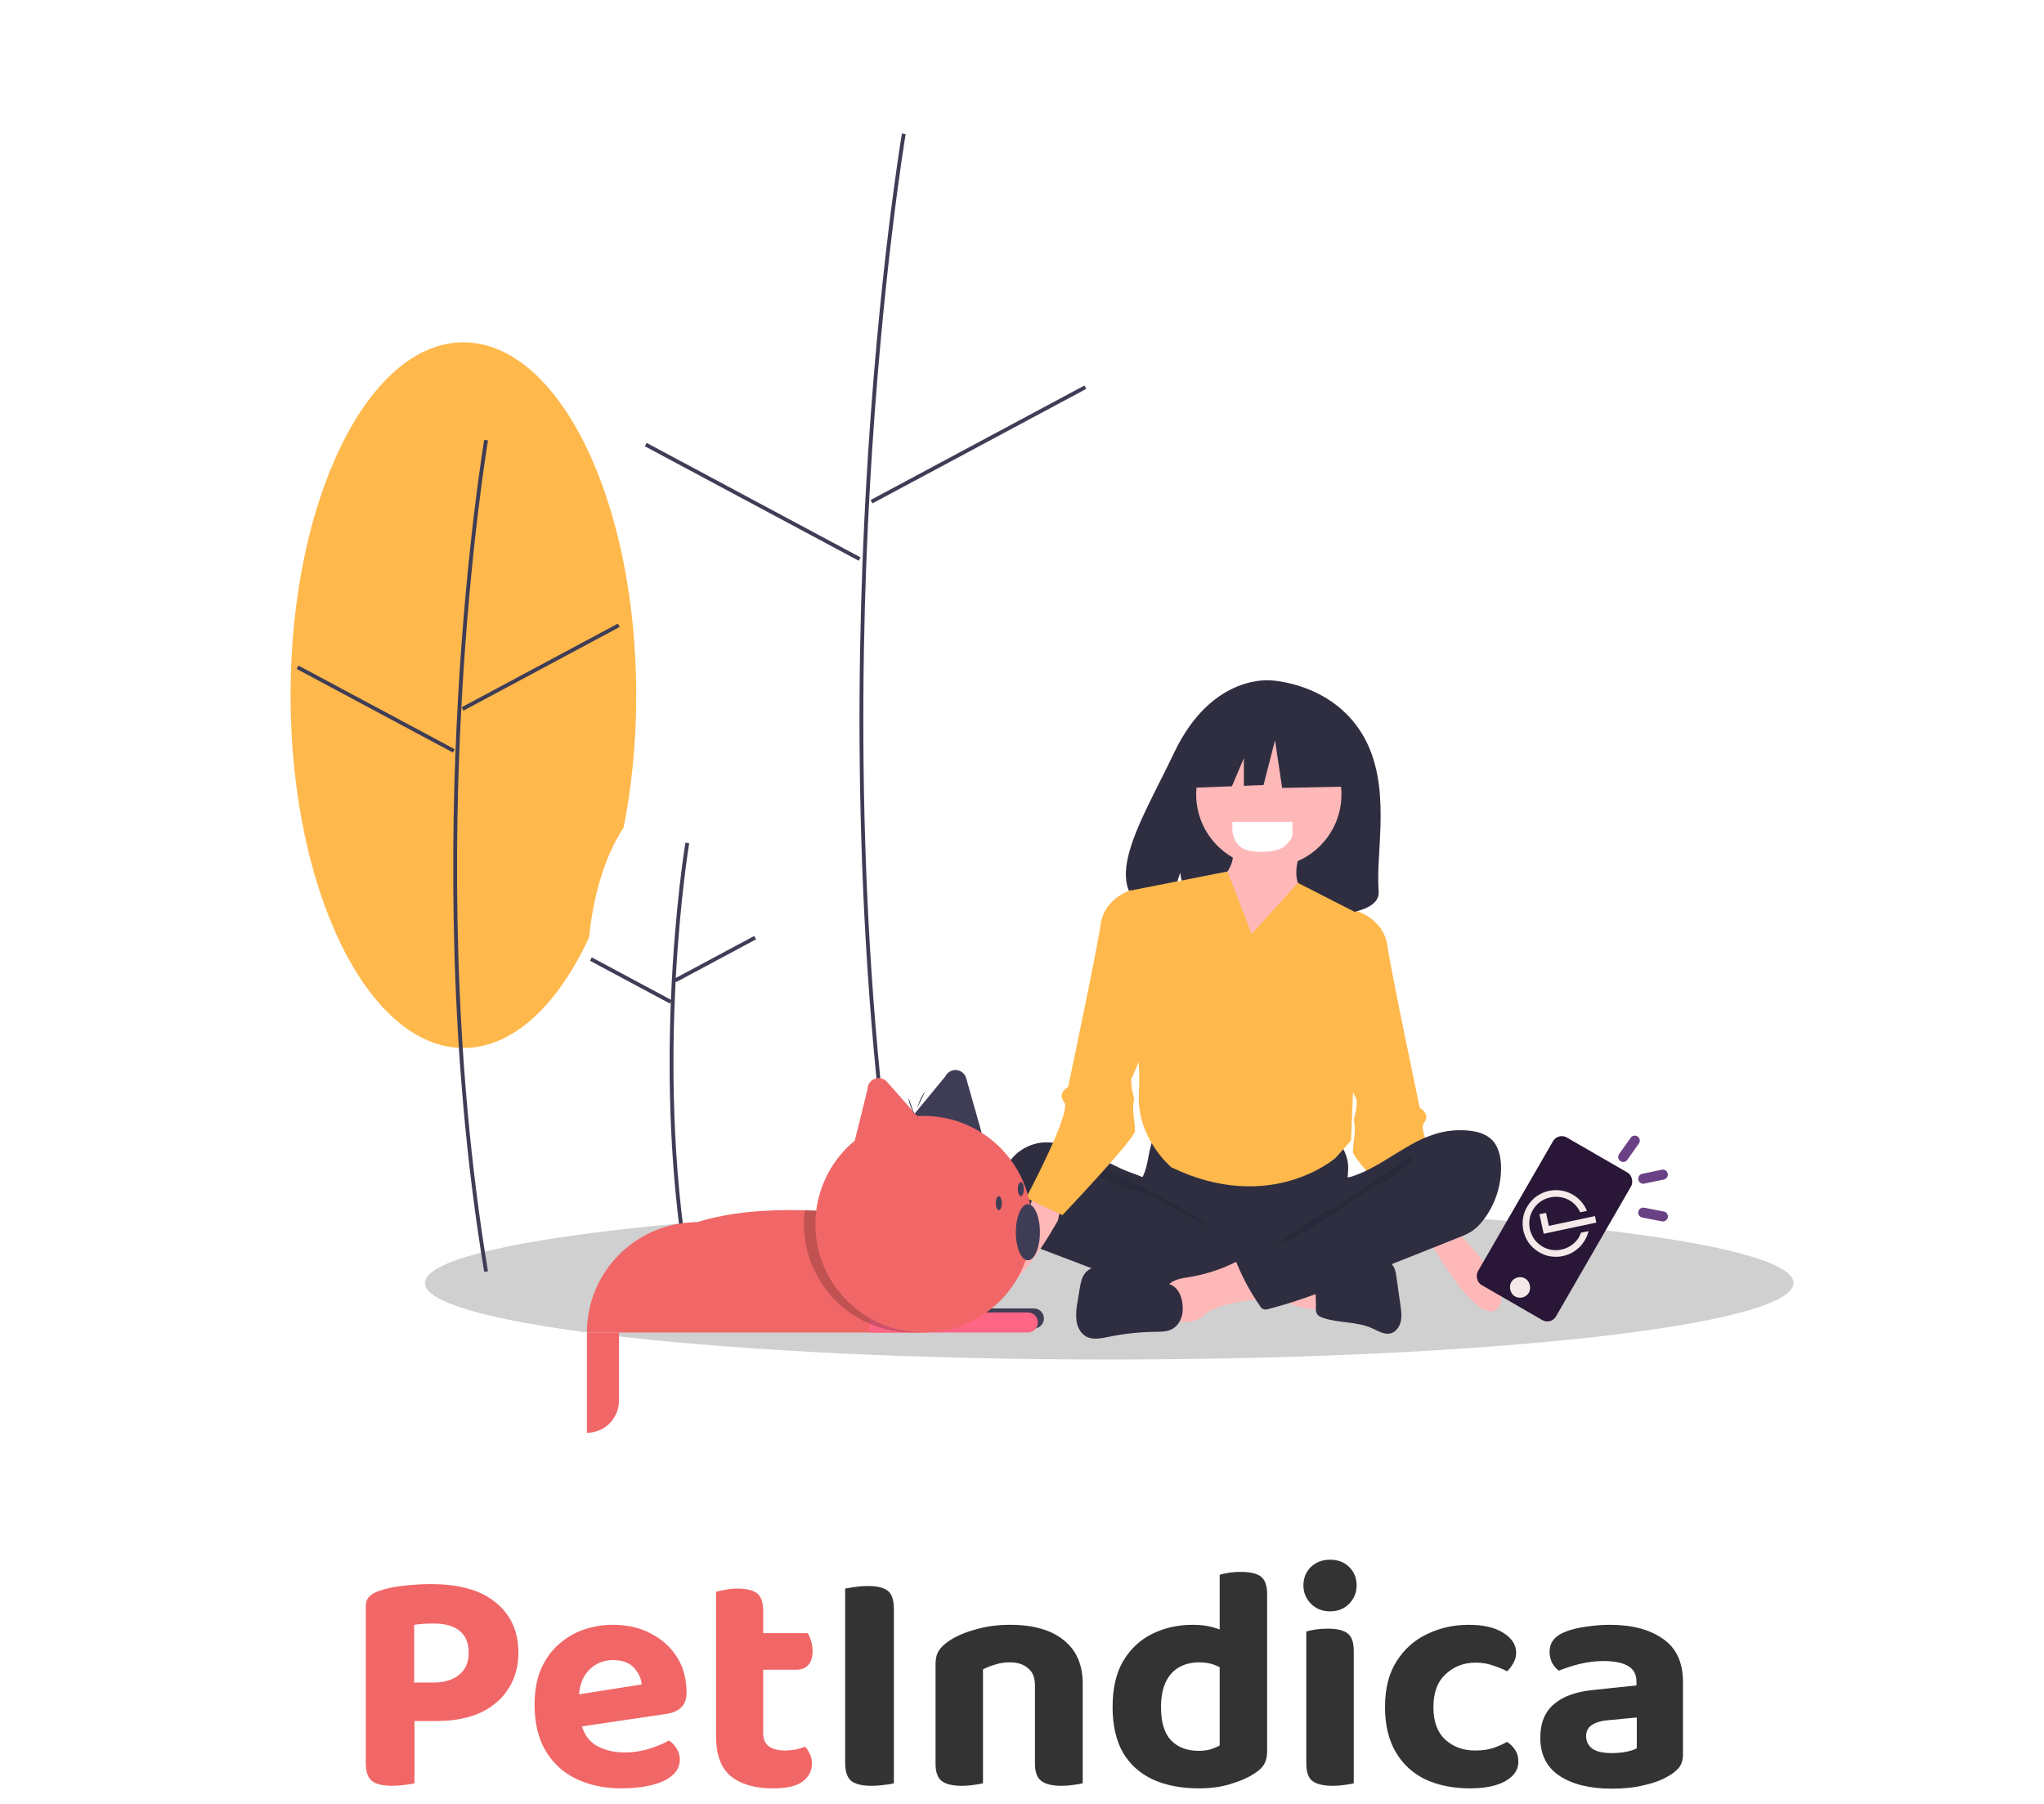 <svg width="204" height="180" viewBox="0 0 204 180" fill="none" xmlns="http://www.w3.org/2000/svg">
<g filter="url(#filter0_i_37_87)">
<path d="M41.338 163.889H43.258C44.346 163.889 45.2 163.633 45.818 163.121C46.458 162.609 46.778 161.873 46.778 160.913C46.778 159.953 46.48 159.227 45.882 158.737C45.285 158.246 44.421 158.001 43.29 158.001C42.906 158.001 42.554 158.011 42.234 158.033C41.936 158.054 41.637 158.086 41.338 158.129V163.889ZM43.578 167.729H36.506V156.273C36.506 155.867 36.624 155.547 36.858 155.313C37.093 155.078 37.402 154.897 37.786 154.769C38.49 154.513 39.333 154.331 40.314 154.225C41.296 154.118 42.181 154.065 42.97 154.065C45.85 154.065 48.026 154.683 49.498 155.921C50.992 157.137 51.738 158.801 51.738 160.913C51.738 162.278 51.408 163.473 50.746 164.497C50.106 165.521 49.178 166.321 47.962 166.897C46.746 167.451 45.285 167.729 43.578 167.729ZM36.506 165.585H41.37V173.937C41.178 174.001 40.869 174.054 40.442 174.097C40.016 174.161 39.578 174.193 39.13 174.193C38.17 174.193 37.488 174.022 37.082 173.681C36.698 173.339 36.506 172.742 36.506 171.889V165.585ZM56.298 168.529L56.106 165.329L64.042 164.081C64 163.483 63.744 162.929 63.274 162.417C62.805 161.905 62.112 161.649 61.194 161.649C60.234 161.649 59.434 161.979 58.794 162.641C58.154 163.281 57.813 164.198 57.77 165.393L57.93 167.601C58.122 168.774 58.624 169.617 59.434 170.129C60.245 170.619 61.205 170.865 62.314 170.865C63.21 170.865 64.053 170.737 64.842 170.481C65.632 170.225 66.272 169.958 66.762 169.681C67.082 169.873 67.338 170.139 67.53 170.481C67.744 170.822 67.85 171.185 67.85 171.569C67.85 172.209 67.594 172.742 67.082 173.169C66.592 173.595 65.898 173.915 65.002 174.129C64.128 174.342 63.125 174.449 61.994 174.449C60.352 174.449 58.869 174.139 57.546 173.521C56.245 172.902 55.221 171.974 54.474 170.737C53.728 169.499 53.354 167.953 53.354 166.097C53.354 164.731 53.568 163.547 53.994 162.545C54.442 161.542 55.029 160.721 55.754 160.081C56.501 159.419 57.333 158.929 58.25 158.609C59.189 158.289 60.16 158.129 61.162 158.129C62.634 158.129 63.914 158.427 65.002 159.025C66.112 159.601 66.976 160.39 67.594 161.393C68.213 162.395 68.522 163.558 68.522 164.881C68.522 165.542 68.341 166.043 67.978 166.385C67.616 166.726 67.114 166.939 66.474 167.025L56.298 168.529ZM71.466 165.521H76.17V168.945C76.17 169.542 76.362 169.979 76.746 170.257C77.13 170.534 77.674 170.673 78.378 170.673C78.698 170.673 79.04 170.641 79.402 170.577C79.786 170.491 80.106 170.395 80.362 170.289C80.533 170.481 80.682 170.715 80.81 170.993C80.96 171.27 81.034 171.59 81.034 171.953C81.034 172.678 80.736 173.275 80.138 173.745C79.541 174.214 78.538 174.449 77.13 174.449C75.338 174.449 73.941 174.043 72.938 173.233C71.957 172.422 71.466 171.099 71.466 169.265V165.521ZM74.474 162.609V158.961H80.618C80.725 159.131 80.832 159.377 80.938 159.697C81.045 160.017 81.098 160.369 81.098 160.753C81.098 161.393 80.949 161.862 80.65 162.161C80.373 162.459 79.989 162.609 79.498 162.609H74.474ZM76.17 166.321H71.466V154.833C71.68 154.769 71.978 154.705 72.362 154.641C72.746 154.555 73.151 154.513 73.578 154.513C74.496 154.513 75.157 154.673 75.562 154.993C75.968 155.313 76.17 155.899 76.17 156.753V166.321Z" fill="#F16767"/>
<path d="M84.35 160.433H89.214V173.937C89.022 174.001 88.713 174.054 88.286 174.097C87.859 174.161 87.422 174.193 86.974 174.193C86.014 174.193 85.332 174.022 84.926 173.681C84.542 173.339 84.35 172.742 84.35 171.889V160.433ZM89.214 166.577H84.35V154.513C84.564 154.47 84.883 154.417 85.31 154.353C85.758 154.289 86.195 154.257 86.622 154.257C87.54 154.257 88.201 154.417 88.606 154.737C89.011 155.057 89.214 155.665 89.214 156.561V166.577ZM108.06 164.017V167.025H103.292V164.177C103.292 163.387 103.057 162.811 102.588 162.449C102.14 162.065 101.542 161.873 100.796 161.873C100.262 161.873 99.772 161.947 99.324 162.097C98.876 162.225 98.47 162.385 98.108 162.577V167.025H93.372V162.033C93.372 161.499 93.478 161.062 93.692 160.721C93.926 160.358 94.257 160.038 94.684 159.761C95.366 159.291 96.241 158.907 97.308 158.609C98.374 158.289 99.548 158.129 100.828 158.129C103.132 158.129 104.913 158.641 106.172 159.665C107.43 160.667 108.06 162.118 108.06 164.017ZM93.372 165.553H98.108V173.937C97.894 174.001 97.596 174.054 97.212 174.097C96.828 174.161 96.412 174.193 95.964 174.193C95.068 174.193 94.406 174.033 93.98 173.713C93.574 173.393 93.372 172.817 93.372 171.985V165.553ZM103.292 165.553H108.06V173.937C107.846 174.001 107.548 174.054 107.164 174.097C106.78 174.161 106.364 174.193 105.916 174.193C105.02 174.193 104.358 174.033 103.932 173.713C103.505 173.393 103.292 172.817 103.292 171.985V165.553ZM121.73 170.161V160.529H126.466V170.769C126.466 171.281 126.359 171.718 126.146 172.081C125.933 172.422 125.591 172.731 125.122 173.009C124.546 173.393 123.789 173.723 122.85 174.001C121.933 174.299 120.866 174.449 119.65 174.449C117.879 174.449 116.343 174.15 115.042 173.553C113.762 172.955 112.77 172.059 112.066 170.865C111.383 169.649 111.042 168.145 111.042 166.353C111.042 164.475 111.394 162.939 112.098 161.745C112.823 160.529 113.794 159.622 115.01 159.025C116.226 158.427 117.57 158.129 119.042 158.129C119.81 158.129 120.493 158.214 121.09 158.385C121.687 158.555 122.178 158.758 122.562 158.993V162.897C122.263 162.641 121.869 162.406 121.378 162.193C120.887 161.979 120.322 161.873 119.682 161.873C118.935 161.873 118.274 162.033 117.698 162.353C117.122 162.673 116.674 163.163 116.354 163.825C116.034 164.486 115.874 165.329 115.874 166.353C115.874 167.846 116.205 168.945 116.866 169.649C117.549 170.353 118.466 170.705 119.618 170.705C120.087 170.705 120.503 170.651 120.866 170.545C121.229 170.417 121.517 170.289 121.73 170.161ZM126.466 161.457L121.73 161.489V153.137C121.922 153.073 122.21 153.009 122.594 152.945C122.978 152.881 123.394 152.849 123.842 152.849C124.781 152.849 125.453 153.009 125.858 153.329C126.263 153.649 126.466 154.235 126.466 155.089V161.457ZM130.087 154.193C130.087 153.467 130.332 152.859 130.823 152.369C131.335 151.878 131.975 151.633 132.743 151.633C133.532 151.633 134.172 151.878 134.663 152.369C135.153 152.859 135.399 153.467 135.399 154.193C135.399 154.897 135.153 155.505 134.663 156.017C134.172 156.529 133.532 156.785 132.743 156.785C131.975 156.785 131.335 156.529 130.823 156.017C130.332 155.505 130.087 154.897 130.087 154.193ZM130.375 165.521H135.111V173.937C134.919 174.001 134.631 174.054 134.247 174.097C133.863 174.161 133.447 174.193 132.999 174.193C132.081 174.193 131.409 174.033 130.983 173.713C130.577 173.393 130.375 172.817 130.375 171.985V165.521ZM135.111 167.985H130.375V158.801C130.567 158.737 130.855 158.673 131.239 158.609C131.644 158.545 132.071 158.513 132.519 158.513C133.436 158.513 134.097 158.673 134.503 158.993C134.908 159.291 135.111 159.878 135.111 160.753V167.985ZM147.253 161.905C146.101 161.905 145.109 162.289 144.277 163.057C143.467 163.803 143.061 164.902 143.061 166.353C143.061 167.782 143.456 168.859 144.245 169.585C145.035 170.31 146.027 170.673 147.221 170.673C147.925 170.673 148.533 170.587 149.045 170.417C149.579 170.225 150.037 170.022 150.421 169.809C150.784 170.065 151.061 170.353 151.253 170.673C151.445 170.971 151.541 171.345 151.541 171.793C151.541 172.582 151.115 173.222 150.261 173.713C149.408 174.203 148.224 174.449 146.709 174.449C145.024 174.449 143.541 174.15 142.261 173.553C140.981 172.934 139.989 172.017 139.285 170.801C138.581 169.585 138.229 168.102 138.229 166.353C138.229 164.497 138.613 162.971 139.381 161.777C140.149 160.561 141.163 159.654 142.421 159.057C143.701 158.438 145.088 158.129 146.581 158.129C148.053 158.129 149.205 158.395 150.037 158.929C150.891 159.462 151.317 160.123 151.317 160.913C151.317 161.297 151.221 161.649 151.029 161.969C150.859 162.267 150.656 162.534 150.421 162.769C150.016 162.555 149.547 162.363 149.013 162.193C148.501 162.001 147.915 161.905 147.253 161.905ZM160.863 170.929C161.354 170.929 161.834 170.886 162.303 170.801C162.794 170.694 163.146 170.577 163.359 170.449V167.377L160.671 167.633C159.946 167.675 159.37 167.825 158.943 168.081C158.516 168.337 158.303 168.721 158.303 169.233C158.303 169.745 158.506 170.161 158.911 170.481C159.316 170.779 159.967 170.929 160.863 170.929ZM160.671 158.129C162.89 158.129 164.66 158.598 165.983 159.537C167.306 160.454 167.967 161.883 167.967 163.825V171.089C167.967 171.622 167.828 172.059 167.551 172.401C167.274 172.721 166.922 172.998 166.495 173.233C165.855 173.617 165.055 173.915 164.095 174.129C163.156 174.363 162.079 174.481 160.863 174.481C158.687 174.481 156.948 174.054 155.647 173.201C154.367 172.347 153.727 171.078 153.727 169.393C153.727 167.942 154.175 166.833 155.071 166.065C155.967 165.275 157.3 164.795 159.071 164.625L163.327 164.177V163.793C163.327 163.067 163.039 162.545 162.463 162.225C161.908 161.905 161.108 161.745 160.063 161.745C159.252 161.745 158.452 161.841 157.663 162.033C156.895 162.225 156.202 162.449 155.583 162.705C155.327 162.534 155.103 162.278 154.911 161.937C154.74 161.574 154.655 161.201 154.655 160.817C154.655 159.921 155.146 159.27 156.127 158.865C156.746 158.609 157.46 158.427 158.271 158.321C159.103 158.193 159.903 158.129 160.671 158.129Z" fill="white"/>
<path d="M84.35 160.433H89.214V173.937C89.022 174.001 88.713 174.054 88.286 174.097C87.859 174.161 87.422 174.193 86.974 174.193C86.014 174.193 85.332 174.022 84.926 173.681C84.542 173.339 84.35 172.742 84.35 171.889V160.433ZM89.214 166.577H84.35V154.513C84.564 154.47 84.883 154.417 85.31 154.353C85.758 154.289 86.195 154.257 86.622 154.257C87.54 154.257 88.201 154.417 88.606 154.737C89.011 155.057 89.214 155.665 89.214 156.561V166.577ZM108.06 164.017V167.025H103.292V164.177C103.292 163.387 103.057 162.811 102.588 162.449C102.14 162.065 101.542 161.873 100.796 161.873C100.262 161.873 99.772 161.947 99.324 162.097C98.876 162.225 98.47 162.385 98.108 162.577V167.025H93.372V162.033C93.372 161.499 93.478 161.062 93.692 160.721C93.926 160.358 94.257 160.038 94.684 159.761C95.366 159.291 96.241 158.907 97.308 158.609C98.374 158.289 99.548 158.129 100.828 158.129C103.132 158.129 104.913 158.641 106.172 159.665C107.43 160.667 108.06 162.118 108.06 164.017ZM93.372 165.553H98.108V173.937C97.894 174.001 97.596 174.054 97.212 174.097C96.828 174.161 96.412 174.193 95.964 174.193C95.068 174.193 94.406 174.033 93.98 173.713C93.574 173.393 93.372 172.817 93.372 171.985V165.553ZM103.292 165.553H108.06V173.937C107.846 174.001 107.548 174.054 107.164 174.097C106.78 174.161 106.364 174.193 105.916 174.193C105.02 174.193 104.358 174.033 103.932 173.713C103.505 173.393 103.292 172.817 103.292 171.985V165.553ZM121.73 170.161V160.529H126.466V170.769C126.466 171.281 126.359 171.718 126.146 172.081C125.933 172.422 125.591 172.731 125.122 173.009C124.546 173.393 123.789 173.723 122.85 174.001C121.933 174.299 120.866 174.449 119.65 174.449C117.879 174.449 116.343 174.15 115.042 173.553C113.762 172.955 112.77 172.059 112.066 170.865C111.383 169.649 111.042 168.145 111.042 166.353C111.042 164.475 111.394 162.939 112.098 161.745C112.823 160.529 113.794 159.622 115.01 159.025C116.226 158.427 117.57 158.129 119.042 158.129C119.81 158.129 120.493 158.214 121.09 158.385C121.687 158.555 122.178 158.758 122.562 158.993V162.897C122.263 162.641 121.869 162.406 121.378 162.193C120.887 161.979 120.322 161.873 119.682 161.873C118.935 161.873 118.274 162.033 117.698 162.353C117.122 162.673 116.674 163.163 116.354 163.825C116.034 164.486 115.874 165.329 115.874 166.353C115.874 167.846 116.205 168.945 116.866 169.649C117.549 170.353 118.466 170.705 119.618 170.705C120.087 170.705 120.503 170.651 120.866 170.545C121.229 170.417 121.517 170.289 121.73 170.161ZM126.466 161.457L121.73 161.489V153.137C121.922 153.073 122.21 153.009 122.594 152.945C122.978 152.881 123.394 152.849 123.842 152.849C124.781 152.849 125.453 153.009 125.858 153.329C126.263 153.649 126.466 154.235 126.466 155.089V161.457ZM130.087 154.193C130.087 153.467 130.332 152.859 130.823 152.369C131.335 151.878 131.975 151.633 132.743 151.633C133.532 151.633 134.172 151.878 134.663 152.369C135.153 152.859 135.399 153.467 135.399 154.193C135.399 154.897 135.153 155.505 134.663 156.017C134.172 156.529 133.532 156.785 132.743 156.785C131.975 156.785 131.335 156.529 130.823 156.017C130.332 155.505 130.087 154.897 130.087 154.193ZM130.375 165.521H135.111V173.937C134.919 174.001 134.631 174.054 134.247 174.097C133.863 174.161 133.447 174.193 132.999 174.193C132.081 174.193 131.409 174.033 130.983 173.713C130.577 173.393 130.375 172.817 130.375 171.985V165.521ZM135.111 167.985H130.375V158.801C130.567 158.737 130.855 158.673 131.239 158.609C131.644 158.545 132.071 158.513 132.519 158.513C133.436 158.513 134.097 158.673 134.503 158.993C134.908 159.291 135.111 159.878 135.111 160.753V167.985ZM147.253 161.905C146.101 161.905 145.109 162.289 144.277 163.057C143.467 163.803 143.061 164.902 143.061 166.353C143.061 167.782 143.456 168.859 144.245 169.585C145.035 170.31 146.027 170.673 147.221 170.673C147.925 170.673 148.533 170.587 149.045 170.417C149.579 170.225 150.037 170.022 150.421 169.809C150.784 170.065 151.061 170.353 151.253 170.673C151.445 170.971 151.541 171.345 151.541 171.793C151.541 172.582 151.115 173.222 150.261 173.713C149.408 174.203 148.224 174.449 146.709 174.449C145.024 174.449 143.541 174.15 142.261 173.553C140.981 172.934 139.989 172.017 139.285 170.801C138.581 169.585 138.229 168.102 138.229 166.353C138.229 164.497 138.613 162.971 139.381 161.777C140.149 160.561 141.163 159.654 142.421 159.057C143.701 158.438 145.088 158.129 146.581 158.129C148.053 158.129 149.205 158.395 150.037 158.929C150.891 159.462 151.317 160.123 151.317 160.913C151.317 161.297 151.221 161.649 151.029 161.969C150.859 162.267 150.656 162.534 150.421 162.769C150.016 162.555 149.547 162.363 149.013 162.193C148.501 162.001 147.915 161.905 147.253 161.905ZM160.863 170.929C161.354 170.929 161.834 170.886 162.303 170.801C162.794 170.694 163.146 170.577 163.359 170.449V167.377L160.671 167.633C159.946 167.675 159.37 167.825 158.943 168.081C158.516 168.337 158.303 168.721 158.303 169.233C158.303 169.745 158.506 170.161 158.911 170.481C159.316 170.779 159.967 170.929 160.863 170.929ZM160.671 158.129C162.89 158.129 164.66 158.598 165.983 159.537C167.306 160.454 167.967 161.883 167.967 163.825V171.089C167.967 171.622 167.828 172.059 167.551 172.401C167.274 172.721 166.922 172.998 166.495 173.233C165.855 173.617 165.055 173.915 164.095 174.129C163.156 174.363 162.079 174.481 160.863 174.481C158.687 174.481 156.948 174.054 155.647 173.201C154.367 172.347 153.727 171.078 153.727 169.393C153.727 167.942 154.175 166.833 155.071 166.065C155.967 165.275 157.3 164.795 159.071 164.625L163.327 164.177V163.793C163.327 163.067 163.039 162.545 162.463 162.225C161.908 161.905 161.108 161.745 160.063 161.745C159.252 161.745 158.452 161.841 157.663 162.033C156.895 162.225 156.202 162.449 155.583 162.705C155.327 162.534 155.103 162.278 154.911 161.937C154.74 161.574 154.655 161.201 154.655 160.817C154.655 159.921 155.146 159.27 156.127 158.865C156.746 158.609 157.46 158.427 158.271 158.321C159.103 158.193 159.903 158.129 160.671 158.129Z" fill="#333333"/>
</g>
<g clip-path="url(#clip0_37_87)">
<path d="M110.705 135.659C148.423 135.659 179 132.241 179 128.026C179 123.81 148.423 120.393 110.705 120.393C72.987 120.393 42.41 123.81 42.41 128.026C42.41 132.241 72.987 135.659 110.705 135.659Z" fill="#A3A3A3" fill-opacity="0.5"/>
<path d="M144.575 119.579L145.753 123.209C145.753 123.209 151.426 129.072 149.374 130.661C147.323 132.25 142.719 123.873 142.719 123.873L141.871 119.775L144.575 119.579Z" fill="#FFB8B8"/>
<path d="M133.693 91.482L135.41 90.909C135.41 90.909 138.08 91.672 138.462 94.344C138.843 97.016 141.705 110.565 141.705 110.565C141.705 110.565 142.849 111.137 142.086 112.091C141.323 113.045 145.902 121.633 145.902 121.633L142.277 123.35C142.277 123.35 135.028 115.717 135.028 114.954C135.028 114.19 135.219 113.427 135.219 112.664C135.219 111.9 135.028 111.9 135.219 111.328C135.346 110.829 135.41 110.316 135.41 109.801L134.074 106.748L133.693 91.482Z" fill="#FFB84C"/>
<path d="M46.249 104.572C55.775 104.572 63.498 88.81 63.498 69.366C63.498 49.922 55.775 34.16 46.249 34.16C36.723 34.16 29 49.922 29 69.366C29 88.81 36.723 104.572 46.249 104.572Z" fill="#FFB84C"/>
<path d="M46.09 69.731C46.951 54.406 48.684 44.055 48.702 43.952L48.326 43.888C48.308 43.991 46.572 54.359 45.71 69.704C44.914 83.866 44.723 105.287 48.326 126.912L48.702 126.849C45.105 105.261 45.297 83.872 46.09 69.731Z" fill="#3F3D56"/>
<path d="M61.665 62.226L46.07 70.576L46.25 70.913L61.845 62.563L61.665 62.226Z" fill="#3F3D56"/>
<path d="M29.786 66.412L29.606 66.748L45.204 75.094L45.384 74.757L29.786 66.412Z" fill="#3F3D56"/>
<path d="M87.101 96.353C100.137 96.353 110.705 74.784 110.705 48.176C110.705 21.569 100.137 0 87.101 0C74.065 0 63.498 21.569 63.498 48.176C63.498 74.784 74.065 96.353 87.101 96.353Z" fill="white"/>
<path d="M86.814 48.67C87.992 27.695 90.365 13.528 90.389 13.387L90.013 13.324C89.989 13.464 87.613 27.648 86.434 48.642C85.346 68.019 85.083 97.326 90.013 126.912L90.389 126.849C85.466 97.3 85.728 68.025 86.814 48.67Z" fill="#3F3D56"/>
<path d="M108.231 38.468L86.889 49.895L87.07 50.231L108.411 38.805L108.231 38.468Z" fill="#3F3D56"/>
<path d="M64.54 44.195L64.36 44.532L85.704 55.952L85.884 55.616L64.54 44.195Z" fill="#3F3D56"/>
<path d="M67.438 115.126C72.309 115.126 76.257 107.067 76.257 97.126C76.257 87.185 72.309 79.126 67.438 79.126C62.568 79.126 58.619 87.185 58.619 97.126C58.619 107.067 62.568 115.126 67.438 115.126Z" fill="white"/>
<path d="M67.43 97.902L67.483 97.999L75.456 93.73L75.276 93.394L67.447 97.585C67.88 89.609 68.766 84.254 68.784 84.148L68.408 84.085C68.389 84.2 67.336 90.559 66.962 99.76L59.066 95.532L58.886 95.869L66.859 100.138L66.954 99.96C66.655 107.554 66.823 117.051 68.408 126.564L68.784 126.501C67.056 116.129 67.018 105.776 67.43 97.902Z" fill="#3F3D56"/>
<path d="M136.027 73.367C132.961 68.139 126.894 67.896 126.894 67.896C126.894 67.896 120.982 67.133 117.19 75.095C113.655 82.516 108.777 89.682 116.404 91.419L117.782 87.092L118.636 91.741C119.722 91.82 120.811 91.839 121.899 91.797C130.068 91.531 137.847 91.875 137.597 88.918C137.264 84.986 138.977 78.397 136.027 73.367Z" fill="#2F2E41"/>
<path d="M114.653 115.241C114.567 115.788 114.443 116.328 114.281 116.857C114.099 117.374 113.817 117.853 113.65 118.376C113.119 120.042 113.856 121.9 115.033 123.187C116.05 124.296 117.369 125.086 118.827 125.46C119.888 125.729 120.993 125.768 122.087 125.806C125.117 125.909 128.225 126.002 131.097 125.019C132.004 124.701 132.881 124.3 133.714 123.82C133.978 123.693 134.21 123.508 134.394 123.28C134.613 122.965 134.641 122.557 134.639 122.173C134.632 120.877 134.372 119.587 134.434 118.293C134.468 117.576 134.601 116.859 134.536 116.144C134.447 115.335 134.112 114.573 133.574 113.962C133.037 113.351 132.324 112.92 131.533 112.73C130.719 112.553 129.874 112.65 129.045 112.73C126.892 112.939 124.73 113.036 122.568 113.022C120.358 113.008 118.162 112.668 115.964 112.632C115.314 112.622 115.327 112.824 115.12 113.459C114.929 114.043 114.773 114.638 114.653 115.241Z" fill="#2F2E41"/>
<path d="M106.013 114.188C105.419 114.038 104.807 113.972 104.194 113.993C103.551 114.034 102.923 114.21 102.351 114.509C101.78 114.809 101.278 115.226 100.879 115.732C100.483 116.247 100.199 116.837 100.045 117.468C99.89 118.098 99.868 118.753 99.98 119.392C100.128 120.084 100.371 120.753 100.701 121.379C101.183 122.366 101.762 123.352 102.655 123.984C103.192 124.332 103.771 124.61 104.379 124.813L109.081 126.6C109.773 126.863 110.465 127.126 111.163 127.37C114.671 128.593 118.331 129.328 122.04 129.551C123.169 129.619 124.315 129.638 125.417 129.379C125.686 129.343 125.932 129.209 126.108 129.002C126.198 128.844 126.251 128.668 126.263 128.487L126.552 126.443C126.617 126.158 126.608 125.862 126.528 125.581C126.395 125.238 126.063 125.022 125.746 124.838C122.654 123.046 119.045 122.058 116.442 119.599C115.83 119.02 115.317 118.103 114.573 117.709C113.729 117.264 112.735 117.009 111.862 116.598C109.955 115.7 108.08 114.668 106.013 114.188Z" fill="#2F2E41"/>
<path opacity="0.1" d="M110.708 116.944C112.37 117.469 119.387 121.11 120.59 122.381C120.429 122.44 114.959 119.347 114.795 119.297C113.303 118.845 111.802 118.39 110.385 117.729C110.1 117.596 108.533 116.971 108.604 116.608C108.684 116.198 110.413 116.851 110.708 116.944Z" fill="black"/>
<path d="M131.444 130.611C131.538 130.618 131.632 130.59 131.707 130.533C131.74 130.49 131.765 130.441 131.779 130.388C131.793 130.336 131.797 130.281 131.79 130.227L131.782 127.443C130.988 127.061 130.101 126.939 129.229 126.821L125.164 126.273C125.257 126.286 124.528 128.04 124.64 128.274C124.837 128.687 126.343 129.052 126.768 129.247C128.245 129.925 129.78 130.67 131.444 130.611Z" fill="#FFB8B8"/>
<path d="M118.688 127.433C117.921 127.556 117.064 127.665 116.567 128.268C115.936 129.033 116.205 130.173 116.506 131.12C116.55 131.311 116.64 131.489 116.767 131.639C116.972 131.843 117.287 131.873 117.574 131.891C118.275 131.936 119.02 131.971 119.631 131.625C119.908 131.44 120.175 131.24 120.43 131.025C120.881 130.723 121.376 130.494 121.899 130.348C122.858 130.043 123.846 129.838 124.848 129.735C125.242 129.717 125.633 129.647 126.009 129.528C126.198 129.466 126.37 129.362 126.512 129.223C126.654 129.084 126.762 128.914 126.827 128.727C126.969 128.221 126.677 127.705 126.398 127.261C126.05 126.708 125.681 126.126 125.161 125.719C124.404 125.125 124.029 125.581 123.266 125.961C121.823 126.68 120.28 127.176 118.688 127.433Z" fill="#FFB8B8"/>
<path d="M116.682 128.13L111.808 126.677C111.224 126.472 110.613 126.352 109.995 126.322C109.376 126.323 108.73 126.527 108.329 127.002C107.951 127.45 107.843 128.061 107.748 128.641L107.547 129.883C107.413 130.509 107.374 131.151 107.434 131.789C107.526 132.421 107.846 133.053 108.402 133.359C109.077 133.73 109.903 133.549 110.656 133.394C112.176 133.08 113.723 132.913 115.275 132.894C115.858 132.887 116.47 132.894 116.986 132.619C117.599 132.291 117.965 131.598 118.028 130.901C118.124 129.841 117.774 128.456 116.682 128.13Z" fill="#2F2E41"/>
<path d="M133.36 126.864C133.992 126.752 134.549 126.39 135.155 126.176C136.007 125.875 136.93 125.875 137.833 125.879C138.165 125.88 138.518 125.887 138.794 126.073C139.191 126.34 139.293 126.874 139.361 127.352L139.769 130.231C139.846 130.772 139.922 131.329 139.802 131.862C139.683 132.396 139.322 132.91 138.797 133.048C138.16 133.215 137.535 132.804 136.933 132.534C135.429 131.86 133.681 132.032 132.113 131.528C131.822 131.435 131.51 131.291 131.391 131.008C131.337 130.848 131.318 130.678 131.335 130.51C131.362 129.584 131.168 128.321 131.445 127.436C131.693 126.641 132.654 126.864 133.36 126.864Z" fill="#2F2E41"/>
<path d="M143.674 113.029C144.648 112.783 145.658 112.713 146.656 112.824C147.453 112.912 148.274 113.136 148.856 113.693C149.564 114.37 149.792 115.418 149.811 116.403C149.843 118.361 149.199 120.271 147.987 121.81C147.692 122.198 147.341 122.539 146.944 122.823C146.518 123.092 146.063 123.313 145.588 123.482L135.057 127.673C132.286 128.776 129.506 129.882 126.616 130.609C126.537 130.647 126.451 130.669 126.363 130.674C126.275 130.678 126.188 130.665 126.105 130.634C126.022 130.604 125.947 130.558 125.882 130.498C125.818 130.438 125.767 130.365 125.731 130.285C124.808 128.954 124.034 127.525 123.423 126.025C123.395 125.977 123.378 125.924 123.373 125.869C123.368 125.813 123.375 125.758 123.393 125.706C123.432 125.648 123.485 125.602 123.549 125.572L130.997 121.254C131.544 120.966 132.053 120.612 132.513 120.2C132.836 119.885 133.099 119.514 133.292 119.107C133.446 118.781 133.461 118.013 133.658 117.773C133.851 117.537 134.511 117.519 134.816 117.426C135.247 117.293 135.668 117.132 136.078 116.945C137.744 116.193 139.228 115.1 140.825 114.219C141.72 113.703 142.678 113.303 143.674 113.029Z" fill="#2F2E41"/>
<path opacity="0.1" d="M139.452 116.254C138.172 117.224 136.515 118.115 135.246 119.111C134.814 119.45 127.598 123.544 127.496 124.087C128.679 124.289 136.216 118.968 137.295 118.437C138.373 117.906 139.329 117.158 140.277 116.414C140.518 116.225 141.541 115.656 140.848 115.444C140.458 115.325 139.74 116.06 139.452 116.254Z" fill="black"/>
<path d="M126.634 86.52C130.638 86.52 133.883 83.273 133.883 79.269C133.883 75.264 130.638 72.017 126.634 72.017C122.631 72.017 119.385 75.264 119.385 79.269C119.385 83.273 122.631 86.52 126.634 86.52Z" fill="#FFB8B8"/>
<path d="M129.687 85.375C129.687 85.375 128.542 88.237 130.64 89.382C132.739 90.527 124.154 99.687 124.154 99.687L120.339 88.619C120.339 88.619 123.582 87.474 123.01 84.421L129.687 85.375Z" fill="#FFB8B8"/>
<path d="M124.917 93.199L129.537 88.097L135.791 91.291L134.837 113.809L133.311 115.526C133.311 115.526 126.825 121.251 116.905 116.48C116.905 116.48 113.471 113.618 113.662 109.229C113.853 104.84 113.28 104.267 113.28 104.267L113.09 88.81L122.508 86.961L124.917 93.199Z" fill="#FFB84C"/>
<path d="M103.733 117.48L102.555 121.11C102.555 121.11 96.882 126.973 98.934 128.562C100.986 130.151 105.589 121.774 105.589 121.774L106.437 117.676L103.733 117.48Z" fill="#FFB8B8"/>
<path d="M114.616 89.382L112.899 88.81C112.899 88.81 110.228 89.573 109.846 92.245C109.465 94.917 106.603 108.465 106.603 108.465C106.603 108.465 105.459 109.038 106.222 109.992C106.985 110.946 102.406 119.534 102.406 119.534L106.031 121.251C106.031 121.251 113.28 113.618 113.28 112.855C113.28 112.091 113.09 111.328 113.09 110.565C113.09 109.801 113.28 109.801 113.09 109.229C112.962 108.73 112.898 108.217 112.899 107.702L114.234 104.649L114.616 89.382Z" fill="#FFB84C"/>
<path d="M134.671 72.863L128.678 69.695L120.401 70.991L118.688 78.623L122.951 78.457L124.142 75.653V78.411L126.109 78.334L127.251 73.871L127.964 78.623L134.957 78.478L134.671 72.863Z" fill="#2F2E41"/>
<path d="M92.183 121.955V132.962H58.574C58.574 130.043 59.733 127.243 61.797 125.179C63.86 123.115 66.659 121.955 69.577 121.955C72.729 120.972 76.372 120.659 80.325 120.762C84.055 120.858 88.059 121.325 92.183 121.955Z" fill="#F16767"/>
<path d="M87.382 130.561H103.187C103.452 130.561 103.706 130.666 103.894 130.854C104.082 131.042 104.187 131.296 104.187 131.562C104.187 131.827 104.082 132.082 103.894 132.269C103.706 132.457 103.452 132.562 103.187 132.562H87.382V130.561Z" fill="#3F3D56"/>
<path d="M90.119 112.535L94.356 107.399C94.453 107.195 94.611 107.026 94.807 106.914C95.003 106.802 95.228 106.752 95.453 106.771C95.678 106.79 95.892 106.878 96.066 107.022C96.24 107.165 96.367 107.359 96.428 107.576L98.099 113.476L90.119 112.535Z" fill="#3F3D56"/>
<path d="M84.981 115.152L86.582 108.688C86.582 108.462 86.651 108.242 86.779 108.056C86.907 107.87 87.089 107.727 87.301 107.648C87.512 107.568 87.743 107.554 87.962 107.608C88.181 107.663 88.378 107.783 88.528 107.952L92.584 112.55L84.981 115.152Z" fill="#F16767"/>
<path d="M58.574 132.962H61.775V139.767C61.775 140.187 61.692 140.603 61.531 140.992C61.37 141.38 61.134 141.733 60.837 142.031C60.54 142.328 60.187 142.564 59.799 142.725C59.41 142.886 58.994 142.969 58.574 142.969V132.962Z" fill="#F16767"/>
<path d="M86.782 130.961H102.587C102.852 130.961 103.106 131.067 103.294 131.254C103.482 131.442 103.587 131.697 103.587 131.962C103.587 132.227 103.482 132.482 103.294 132.67C103.106 132.857 102.852 132.963 102.587 132.963H86.782V130.961Z" fill="#FF6584"/>
<path opacity="0.2" d="M92.183 121.955V132.901C90.56 133.074 88.918 132.876 87.382 132.323C85.845 131.77 84.454 130.875 83.313 129.707C82.172 128.539 81.31 127.127 80.793 125.578C80.275 124.029 80.115 122.383 80.325 120.763C84.055 120.858 88.059 121.326 92.183 121.955Z" fill="black"/>
<path d="M92.184 132.962C98.15 132.962 102.987 128.124 102.987 122.156C102.987 116.187 98.15 111.349 92.184 111.349C86.217 111.349 81.38 116.187 81.38 122.156C81.38 128.124 86.217 132.962 92.184 132.962Z" fill="#F16767"/>
<path d="M102.587 125.758C103.25 125.758 103.787 124.504 103.787 122.957C103.787 121.409 103.25 120.155 102.587 120.155C101.924 120.155 101.386 121.409 101.386 122.957C101.386 124.504 101.924 125.758 102.587 125.758Z" fill="#3F3D56"/>
<path d="M99.686 120.755C99.852 120.755 99.986 120.441 99.986 120.054C99.986 119.668 99.852 119.354 99.686 119.354C99.52 119.354 99.386 119.668 99.386 120.054C99.386 120.441 99.52 120.755 99.686 120.755Z" fill="#3F3D56"/>
<path d="M101.887 119.354C102.052 119.354 102.187 119.04 102.187 118.654C102.187 118.267 102.052 117.953 101.887 117.953C101.721 117.953 101.586 118.267 101.586 118.654C101.586 119.04 101.721 119.354 101.887 119.354Z" fill="#3F3D56"/>
<path d="M91.277 111.229C91.277 111.229 90.677 110.184 90.677 109.547L91.277 111.229Z" fill="#3F3D56"/>
<path d="M91.541 110.553C91.541 110.553 91.868 109.393 92.324 108.948L91.541 110.553Z" fill="#3F3D56"/>
<rect x="155.5" y="113" width="9" height="17" rx="1" transform="rotate(30 155.5 113)" fill="#2A1636"/>
<rect x="151.331" y="127.062" width="2.053" height="2.053" rx="1.026" transform="rotate(30 151.331 127.062)" fill="#F5EAEA"/>
<path d="M164 121L165.964 121.379" stroke="#6B4185" stroke-linecap="round"/>
<path d="M164 117.618L165.957 117.206" stroke="#6B4185" stroke-linecap="round"/>
<path d="M162 115.445L163.159 113.815" stroke="#6B4185" stroke-linecap="round"/>
<path d="M159.321 121.994L154.068 123.109L153.642 121.155L154.304 121.026L154.579 122.323L159.183 121.345L159.321 121.994ZM157.794 122.996C157.761 123.086 157.72 123.177 157.672 123.27C157.638 123.36 157.593 123.449 157.536 123.536C157.338 123.842 157.089 124.09 156.791 124.282C156.501 124.479 156.184 124.614 155.838 124.687C155.507 124.758 155.166 124.766 154.815 124.712C154.471 124.65 154.146 124.519 153.84 124.321C153.534 124.122 153.283 123.878 153.086 123.589C152.895 123.29 152.759 122.973 152.68 122.636C152.616 122.295 152.61 121.95 152.664 121.6C152.726 121.255 152.857 120.93 153.055 120.625C153.254 120.319 153.498 120.067 153.788 119.87C154.086 119.679 154.401 119.548 154.732 119.478C155.078 119.405 155.423 119.399 155.768 119.461C156.118 119.515 156.446 119.641 156.752 119.84C156.97 119.982 157.16 120.149 157.321 120.34C157.482 120.532 157.613 120.741 157.714 120.968L158.384 120.826C158.259 120.521 158.09 120.237 157.876 119.974C157.662 119.711 157.406 119.483 157.109 119.29C156.725 119.04 156.314 118.879 155.877 118.806C155.454 118.73 155.027 118.738 154.594 118.829C154.177 118.918 153.783 119.085 153.413 119.329C153.057 119.57 152.755 119.883 152.505 120.267C152.255 120.651 152.09 121.059 152.008 121.491C151.941 121.919 151.949 122.347 152.032 122.773C152.129 123.197 152.296 123.591 152.531 123.955C152.781 124.316 153.098 124.621 153.483 124.871C153.867 125.121 154.27 125.284 154.693 125.359C155.13 125.432 155.558 125.424 155.976 125.336C156.408 125.244 156.802 125.078 157.157 124.836C157.527 124.592 157.837 124.278 158.087 123.894C158.194 123.728 158.286 123.558 158.362 123.383C158.438 123.209 158.498 123.031 158.542 122.848L157.794 122.996Z" fill="#F5EAEA"/>
</g>
<path d="M123 82H128.991V83C128.991 83 129.011 83.204 128.991 83.333C128.948 83.621 128.816 83.762 128.639 84C127.963 84.91 126.877 85 125.819 85C124.762 85 123.91 84.84 123.352 84C123.121 83.651 123 83 123 83V82Z" fill="white"/>
<defs>
<filter id="filter0_i_37_87" x="36.506" y="151.633" width="131.461" height="26.848" filterUnits="userSpaceOnUse" color-interpolation-filters="sRGB">
<feFlood flood-opacity="0" result="BackgroundImageFix"/>
<feBlend mode="normal" in="SourceGraphic" in2="BackgroundImageFix" result="shape"/>
<feColorMatrix in="SourceAlpha" type="matrix" values="0 0 0 0 0 0 0 0 0 0 0 0 0 0 0 0 0 0 127 0" result="hardAlpha"/>
<feOffset dy="4"/>
<feGaussianBlur stdDeviation="2"/>
<feComposite in2="hardAlpha" operator="arithmetic" k2="-1" k3="1"/>
<feColorMatrix type="matrix" values="0 0 0 0 0 0 0 0 0 0 0 0 0 0 0 0 0 0 0.25 0"/>
<feBlend mode="normal" in2="shape" result="effect1_innerShadow_37_87"/>
</filter>
<clipPath id="clip0_37_87">
<rect width="150" height="142.969" fill="white" transform="translate(29)"/>
</clipPath>
</defs>
</svg>
